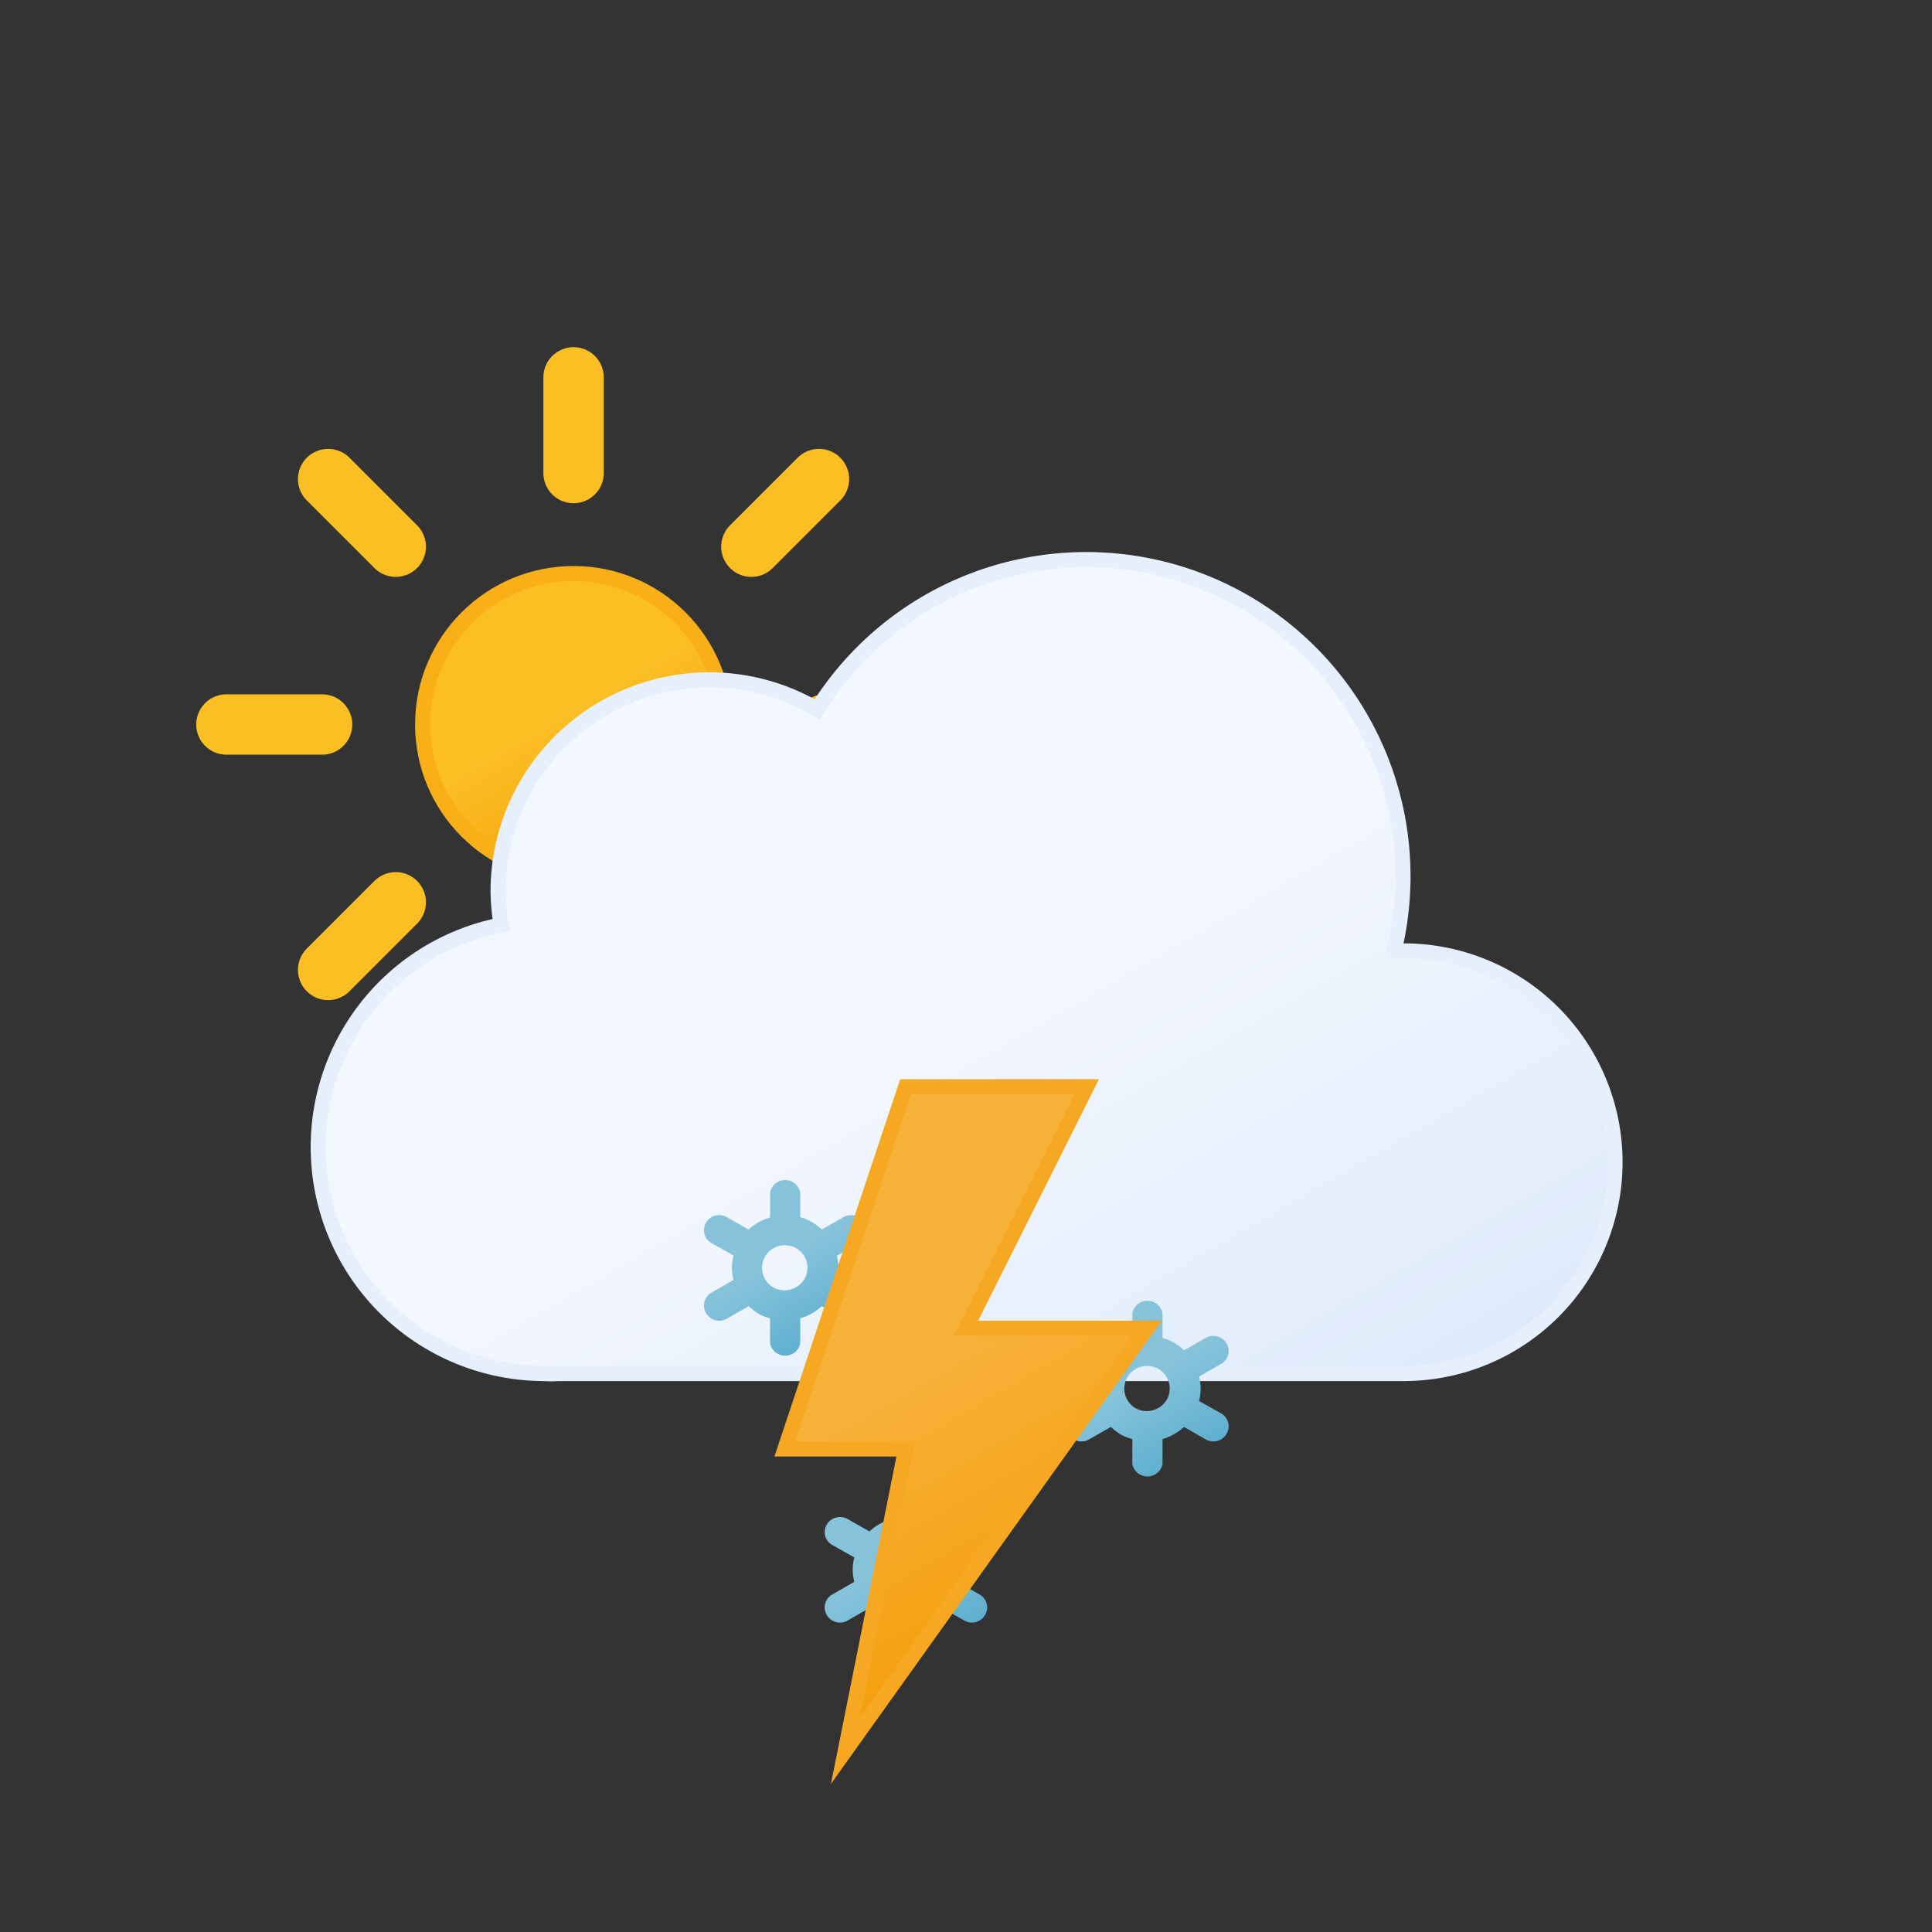 <svg xmlns="http://www.w3.org/2000/svg" xmlns:xlink="http://www.w3.org/1999/xlink" viewBox="0 0 64 64"><rect x="0" y="0" width="64" height="64" fill="#333333" stroke="none"/><defs><linearGradient id="b" x1="16.5" x2="21.5" y1="19.67" y2="28.33" gradientUnits="userSpaceOnUse"><stop offset="0" stop-color="#fbbf24"/><stop offset=".45" stop-color="#fbbf24"/><stop offset="1" stop-color="#f59e0b"/></linearGradient><linearGradient id="c" x1="22.56" x2="39.2" y1="21.96" y2="50.8" gradientUnits="userSpaceOnUse"><stop offset="0" stop-color="#f3f7fe"/><stop offset=".45" stop-color="#f3f7fe"/><stop offset="1" stop-color="#deeafb"/></linearGradient><linearGradient id="a" x1="24.66" x2="27.34" y1="39.68" y2="44.32" gradientUnits="userSpaceOnUse"><stop offset="0" stop-color="#86c3db"/><stop offset=".45" stop-color="#86c3db"/><stop offset="1" stop-color="#5eafcf"/></linearGradient><linearGradient id="d" x1="28.66" x2="31.34" y1="49.68" y2="54.32" xlink:href="#a"/><linearGradient id="e" x1="36.66" x2="39.34" y1="43.68" y2="48.32" xlink:href="#a"/><linearGradient id="f" x1="26.74" x2="35.76" y1="37.88" y2="53.52" gradientUnits="userSpaceOnUse"><stop offset="0" stop-color="#f7b23b"/><stop offset=".45" stop-color="#f7b23b"/><stop offset="1" stop-color="#f59e0b"/></linearGradient></defs><circle cx="19" cy="24" r="5" fill="url(#b)" stroke="#f8af18" stroke-miterlimit="10" stroke-width=".5"/><path fill="none" stroke="#fbbf24" stroke-linecap="round" stroke-miterlimit="10" stroke-width="2" d="M19 15.67V12.5m0 23v-3.17m5.89-14.22 2.24-2.24M10.87 32.13l2.24-2.24m0-11.78-2.24-2.24m16.26 16.26-2.24-2.24M7.5 24h3.17m19.83 0h-3.17"/><path fill="url(#c)" stroke="#e6effc" stroke-miterlimit="10" stroke-width=".5" d="M46.5 31.5h-.32a10.49 10.49 0 0 0-19.11-8 7 7 0 0 0-10.57 6 7.21 7.21 0 0 0 .1 1.14A7.5 7.5 0 0 0 18 45.5a4.19 4.19 0 0 0 .5 0h28a7 7 0 0 0 0-14z"/><path fill="url(#a)" d="m28.45 42.82-.73-.41a1.59 1.59 0 0 0 0-.81l.73-.42a.49.49 0 0 0 .18-.68.51.51 0 0 0-.69-.18l-.72.41a1.66 1.66 0 0 0-.71-.41v-.82a.51.51 0 0 0-1 0v.83a1.74 1.74 0 0 0-.71.4l-.72-.41a.51.51 0 0 0-.69.18.49.49 0 0 0 .18.68l.73.41a1.59 1.59 0 0 0 0 .81l-.73.42a.49.49 0 0 0-.18.68.5.5 0 0 0 .44.25.47.47 0 0 0 .25-.07l.72-.41a2 2 0 0 0 .33.25 1.5 1.5 0 0 0 .38.15v.83a.51.51 0 0 0 1 0v-.83a1.74 1.74 0 0 0 .71-.4l.72.41a.47.47 0 0 0 .25.07.5.5 0 0 0 .44-.25.49.49 0 0 0-.18-.68zm-2.83-.17a.75.75 0 0 1 .38-1.4.75.75 0 0 1 .38.1.75.75 0 0 1 .28 1 .77.77 0 0 1-1.04.3z"/><path fill="url(#d)" d="m32.45 52.82-.73-.41a1.59 1.59 0 0 0 0-.81l.73-.42a.49.49 0 0 0 .18-.68.51.51 0 0 0-.69-.18l-.72.41a1.66 1.66 0 0 0-.71-.41v-.82a.51.51 0 0 0-1 0v.83a1.74 1.74 0 0 0-.71.4l-.72-.41a.51.51 0 0 0-.69.18.49.49 0 0 0 .18.68l.73.41a1.59 1.59 0 0 0 0 .81l-.73.42a.49.49 0 0 0-.18.68.5.5 0 0 0 .44.25.47.47 0 0 0 .25-.07l.72-.41a2 2 0 0 0 .33.25 1.5 1.5 0 0 0 .38.15v.83a.51.51 0 0 0 1 0v-.83a1.74 1.74 0 0 0 .71-.4l.72.41a.47.47 0 0 0 .25.07.5.5 0 0 0 .44-.25.49.49 0 0 0-.18-.68zm-2.83-.17a.75.75 0 0 1 .38-1.4.75.75 0 0 1 .38.1.75.75 0 0 1 .28 1 .77.77 0 0 1-1.04.3z"/><path fill="url(#e)" d="m40.45 46.82-.73-.41a1.59 1.59 0 0 0 0-.81l.73-.42a.49.49 0 0 0 .18-.68.51.51 0 0 0-.69-.18l-.72.41a1.66 1.66 0 0 0-.71-.41v-.82a.51.51 0 0 0-1 0v.83a1.74 1.74 0 0 0-.71.4l-.72-.41a.51.51 0 0 0-.69.18.49.49 0 0 0 .18.68l.73.41a1.59 1.59 0 0 0 0 .81l-.73.42a.49.49 0 0 0-.18.68.5.5 0 0 0 .44.25.47.47 0 0 0 .25-.07l.72-.41a2 2 0 0 0 .33.25 1.5 1.5 0 0 0 .38.15v.83a.51.51 0 0 0 1 0v-.83a1.74 1.74 0 0 0 .71-.4l.72.41a.47.47 0 0 0 .25.07.5.5 0 0 0 .44-.25.49.49 0 0 0-.18-.68zm-2.83-.17a.75.75 0 0 1 .38-1.4.75.75 0 0 1 .38.1.75.75 0 0 1 .28 1 .77.77 0 0 1-1.04.3z"/><path fill="url(#f)" stroke="#f6a823" stroke-miterlimit="10" stroke-width=".5" d="m30 36-4 12h4l-2 10 10-14h-6l4-8h-6z"/></svg>